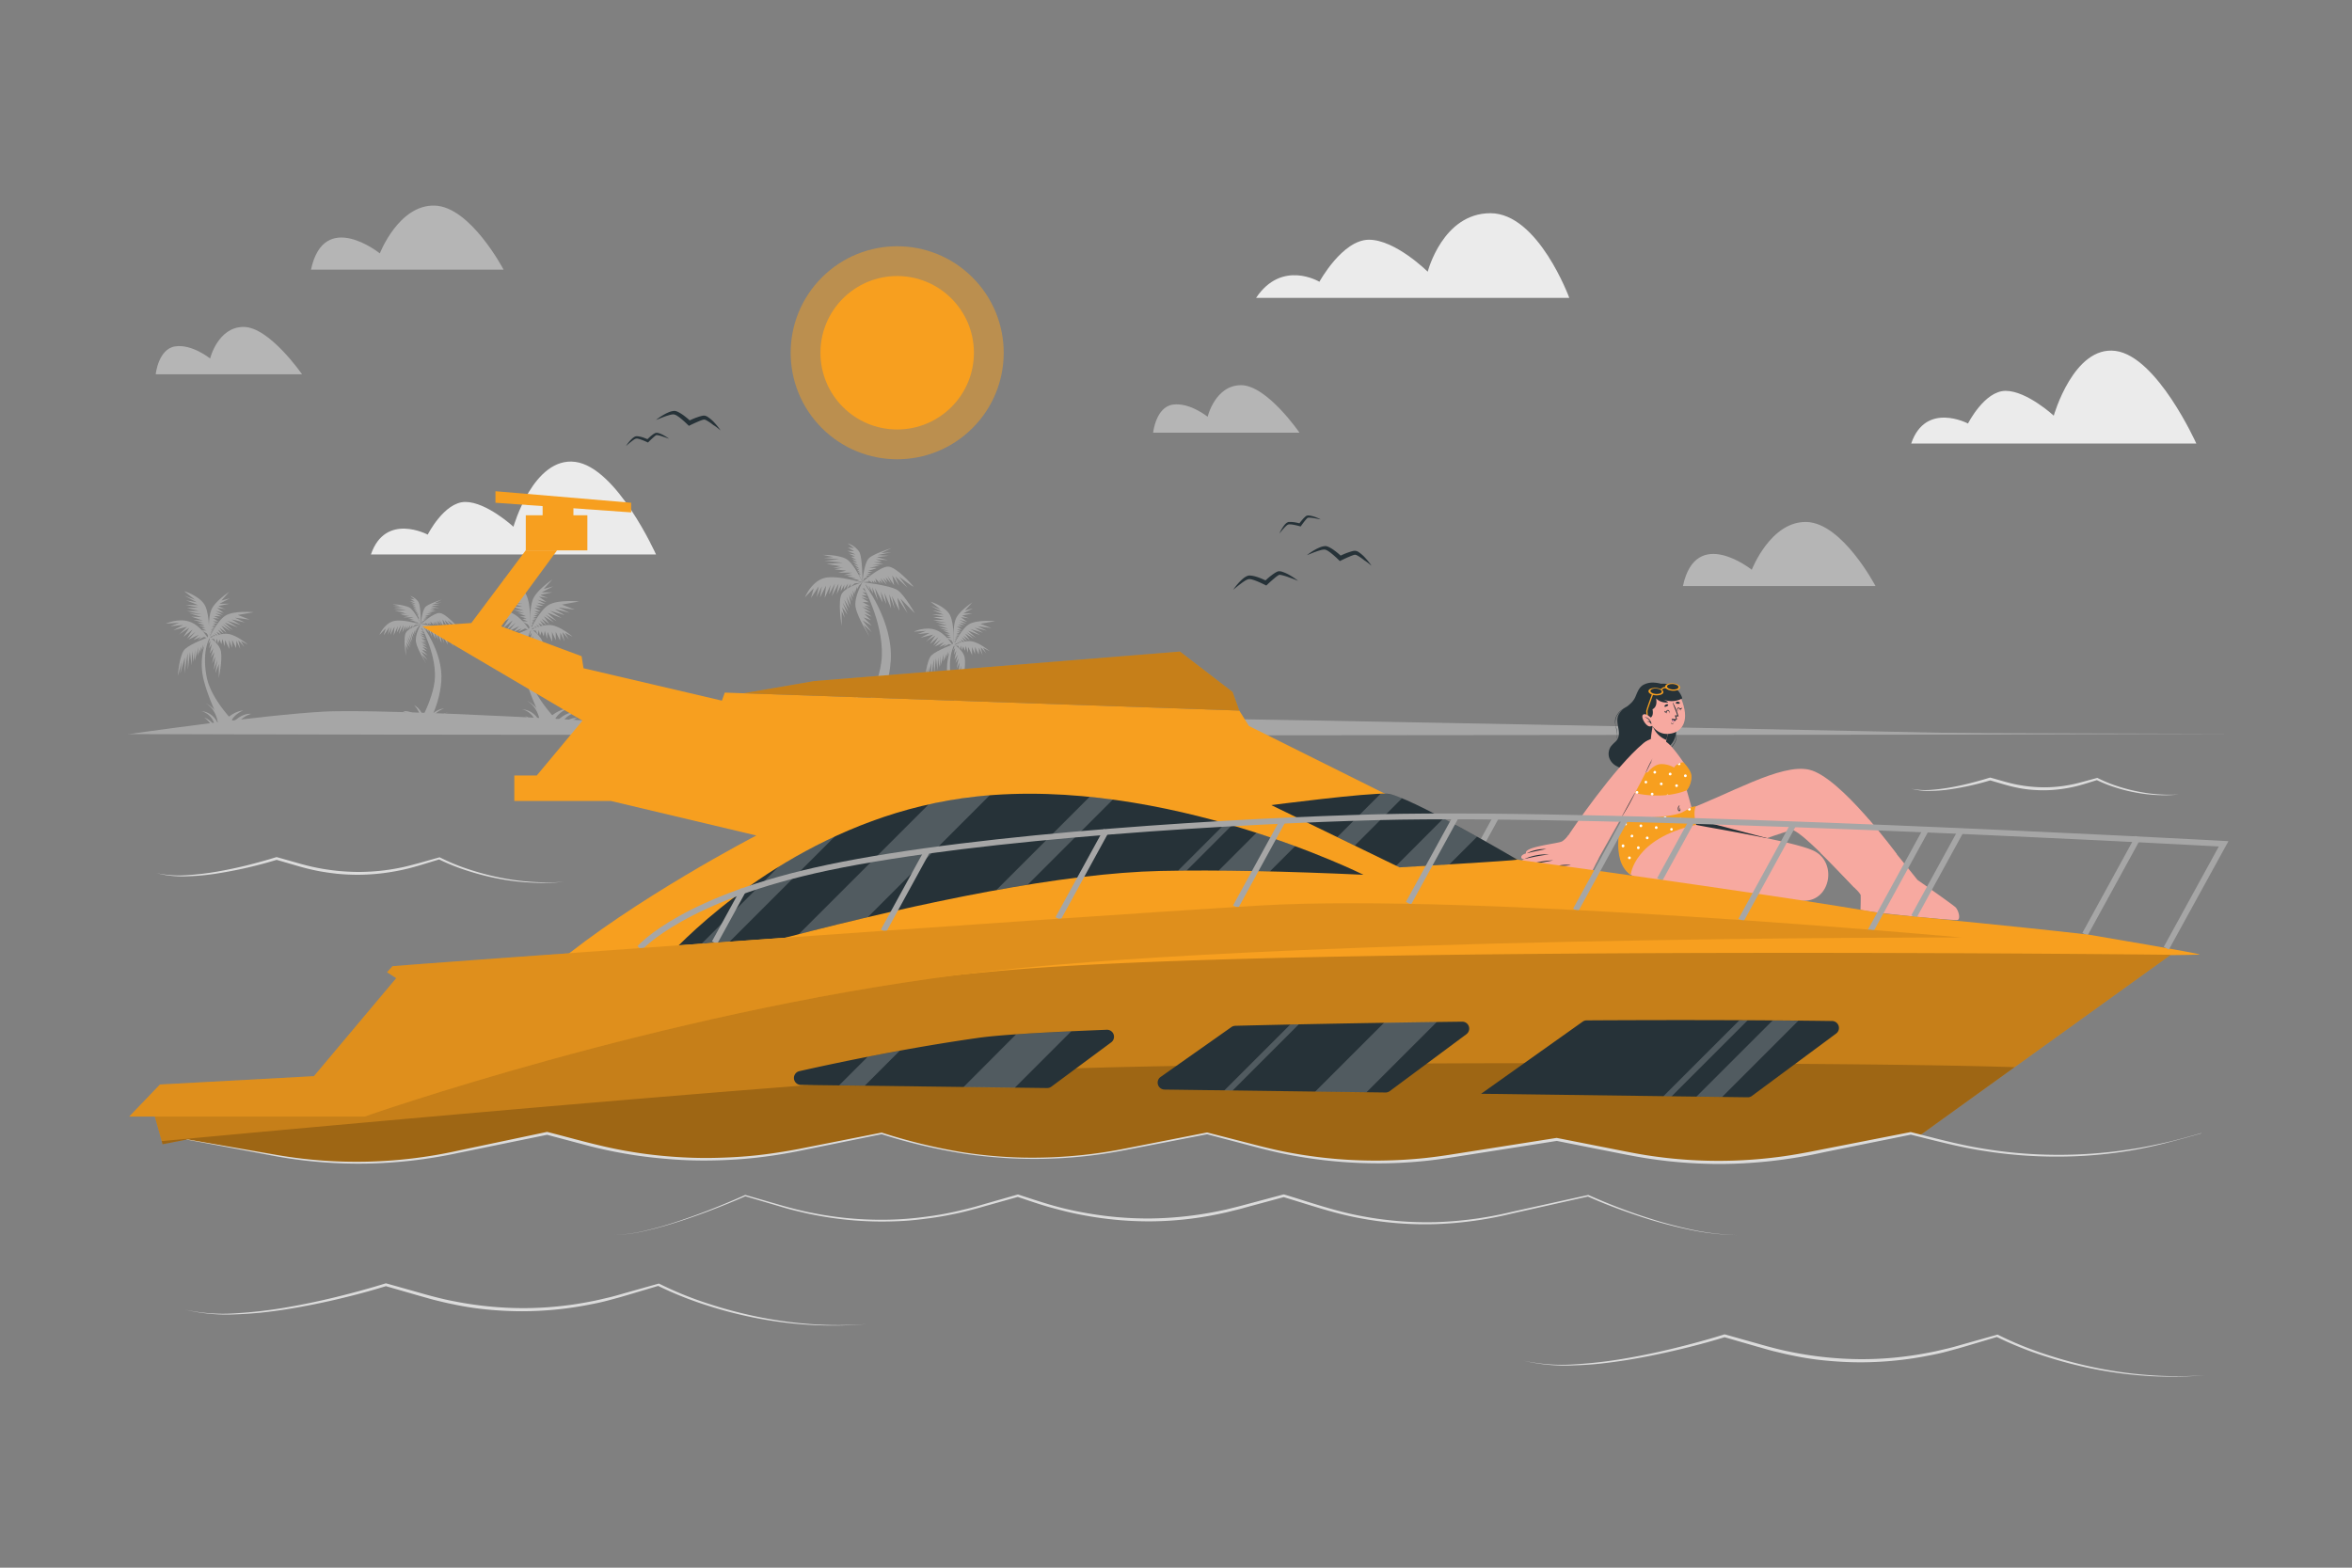 <svg xmlns="http://www.w3.org/2000/svg" viewBox="0 0 750 500"><rect x="0" y="0" width="750" height="500" fill="#808080" stroke="none"/><g id="freepik--background-complete--inject-15"><path d="M400.54,95h99.87s-9.9-27-25.14-27-20,18.66-20,18.66S445,76.46,436.53,76.46s-15.8,13.41-15.8,13.41S408.8,82.66,400.54,95Z" style="fill:#ebebeb"></path><path d="M367.71,138h46.67S404,122.85,395.74,122.85s-10.65,10.07-10.65,10.07-5.8-4.7-11.17-3.86S367.71,138,367.71,138Z" style="fill:#ebebeb;opacity:0.5"></path><path d="M49.65,119.38H96.32s-10.43-15.11-18.64-15.11S67,114.34,67,114.34s-5.8-4.7-11.17-3.86S49.65,119.38,49.65,119.38Z" style="fill:#ebebeb;opacity:0.5"></path><path d="M609.44,141.45h90.91s-12.45-27.79-25.77-29.53-19.68,20.65-19.68,20.65-8.59-7.91-15.35-7.91-12,10.42-12,10.42S614.07,127.94,609.44,141.45Z" style="fill:#ebebeb"></path><path d="M118.28,176.84h90.91s-12.45-27.8-25.77-29.53S163.73,168,163.73,168s-8.59-7.91-15.34-7.91-12,10.42-12,10.42S122.91,163.33,118.28,176.84Z" style="fill:#ebebeb"></path><path d="M99.17,86h61.41s-10.55-20.13-22-20.43-17.46,15.24-17.46,15.24S103.33,66.51,99.17,86Z" style="fill:#ebebeb;opacity:0.5"></path><path d="M536.65,186.91h61.41s-10.55-20.13-22-20.43-17.46,15.24-17.46,15.24S540.8,167.44,536.65,186.91Z" style="fill:#ebebeb;opacity:0.5"></path><path d="M271.84,233.93s9-14.54,9.36-24.76c.42-11.13-6.39-23-6.39-23l.53-.42s9.6,12.24,8.69,25.12c-.89,12.47-8.15,23.09-8.15,23.09Z" style="fill:#a6a6a6"></path><path d="M274.91,185.72s5.71-5.13,8.37-5,8,6.19,8,6.4-4.61-3.2-4.61-3.2l2.7,3.49-3.87-3.58,1.25,3-2.25-3.33.63,3.16-2.12-3L284.1,186l-1.69-1.89.62,1.69-1.45-1.5,1.16,2.16-1.95-2,.79,1.74s-1-1-1.17-1.2.33,1.16.33,1.16l-1.62-1.66.38,1.49-.83-.87.16.87-.83-.87.18.79-1.26-.83.17.42Z" style="fill:#a6a6a6"></path><path d="M275,185.68s9.15,1,11.35,2.64,5.4,7.31,5.4,7.31l-4.61-4.71,2.29,4.71-3.29-5,.67,4.16-2.41-4.7.91,4.12-1.74-4.7.57,4.49-2.11-4.9.58,3.53-1.78-3.95.66,3.49L279,187.57l.92,3.91-1.78-4.2.24,2-1.35-2.5.48,1.67L276,186.31l.21,1.35Z" style="fill:#a6a6a6"></path><path d="M275,185.72s.5-6.31,2.16-7.76,7.1-3.12,7.1-3.12L281,176.42l3.24-.29-4.4.91,3.53.21-3.8.46,3.6.95-4-.29,2.12.75-2.66.25,3.07.41-3.61.5h2.53l-3.53.91a15.64,15.64,0,0,1,2.47,0,16.53,16.53,0,0,1-2.76.84l1.51.2-1.72.29,1.29.5-1.66,0,1.29.34-1.42.37.58.25-1.08.52Z" style="fill:#a6a6a6"></path><path d="M275.07,185.64s-2.88,4.8-2.22,8.13,4.41,9.26,4.41,9.26l-1.87-3.78,2.61,2.41-2.93-3.78,2.93,1.7-2.62-2.66,2.37.88-2.16-2,2.41.91-2.41-1.87,2.16.54-2.82-1.82,2.66.82-2-1.24,1.91.29L275.07,192l2,.08-2.41-1.53,2.24.58-2.2-1.29,1.83.12s-1.5-1.12-1.58-1.12,1.41.25,1.41.25l-1.27-1.37.69-.12Z" style="fill:#a6a6a6"></path><path d="M275,185.72s-2.71-6.2-5.31-7.53-7.26-1.22-7.26-1.22l3.3.72-3,.25,4.9.47-4.68.42,5.79.63-5.18.39,4.35.75-2.3.58L269,181l-2.86.58,3.71.42-2.6.64h4.49l-2.61.74,2.77,0-1.71.44s2.43.53,2.63.53-1.44.11-1.44.11l2.68.55-.91.09Z" style="fill:#a6a6a6"></path><path d="M275,185.64s.09-7.68-1-9.64a6.86,6.86,0,0,0-3.66-2.69l2,1.53-2-.26,2.05,1.25-2.21-.17,2.65,1.17-2.16-.25,2,.91-1.33.06,1.85,1.08-1.57-.36,1.77,1.24-1.64-.44,2,1.38L272.2,180l1.91,1.37-1.41-.42,1.44.94-.86-.17,1.14.94-1-.44,1.13,1.16-.69-.25Z" style="fill:#a6a6a6"></path><path d="M275.07,185.86s-8.69-2.73-12.6-1.39-5.76,6-5.76,6l2.77-2.85-.88,3.08,2.49-3.69-.69,3.44,1.66-3.47-.58,3.58,1.91-3.77-.42,3.91,1.88-4.13-.49,3,1.88-3.43-1,4,2.16-4-.6,3.51c0-.16,1.55-3.32,1.55-3.32l-.28,2.3,1.19-2.16-.23,1.66,1.39-2-.47,1.88,1.39-1.88-.22,1.13a17.28,17.28,0,0,1,1.48-1.21C272.72,186,275.07,185.86,275.07,185.86Z" style="fill:#a6a6a6"></path><path d="M275.07,185.72s-5,1.3-6.55,3.49-.14,10.44-.14,10.44l0-4.77,1,2.27-.86-3.49,1.72,2.44-1.55-3.88,1.83,2.86-1.33-3.85L270.9,194l-1-3.71,1.41,2.88-.53-3.52,1,2.13-.47-2.74.88,1.62-.27-2.37.54,1.3.25-1.69.06.92.56-1.81v.92l.63-1.22Z" style="fill:#a6a6a6"></path><path d="M271,233.93h10.14s-.65-3.6,4-5.31a6.22,6.22,0,0,0-4.76,3s2.27-6.09,7.2-7.2a12.61,12.61,0,0,0-8.56,6.7s-1-5.33,6.31-8.28c0,0-6.6.5-9.11,8.73,0,0,1.33-7.15-4.15-10.14,0,0,3.43,3.38,2.93,7.64,0,0-1.49-5.2-7.86-5,0,0,6.2,2,6.7,6.2,0,0-2.16-3.32-5.71-3.43,0,0,3.16,1.49,3.66,3,0,0-2-1.83-3.71-.89C268,229,271.67,229.5,271,233.93Z" style="fill:#a6a6a6"></path><path d="M131.93,233.93s6.49-10.5,6.76-17.89c.3-8-4.62-16.64-4.62-16.64l.38-.3s6.94,8.84,6.28,18.14c-.64,9-5.88,16.69-5.88,16.69Z" style="fill:#a6a6a6"></path><path d="M134.14,199.1s4.13-3.71,6.05-3.59,5.8,4.47,5.8,4.62-3.34-2.31-3.34-2.31l1.95,2.52-2.79-2.58.9,2.16-1.62-2.4.45,2.28L140,197.61l.78,1.68-1.23-1.36.45,1.21-1-1.08.84,1.56-1.41-1.44.57,1.26-.84-.87c-.12-.12.24.84.24.84l-1.17-1.2.27,1.08-.6-.63.12.63-.6-.63.13.57-.91-.6.12.3Z" style="fill:#a6a6a6"></path><path d="M134.18,199.07s6.61.7,8.2,1.9,3.91,5.29,3.91,5.29L143,202.85l1.65,3.41-2.37-3.63.48,3L141,202.24l.66,3-1.26-3.39.42,3.24-1.53-3.54.42,2.55-1.29-2.85.48,2.52-1.74-3.31.66,2.83-1.28-3,.17,1.48-1-1.81.35,1.21-1.11-1.58.15,1Z" style="fill:#a6a6a6"></path><path d="M134.2,199.1s.36-4.56,1.57-5.61,5.12-2.26,5.12-2.26l-2.33,1.15,2.33-.21-3.17.66,2.55.15-2.75.33,2.6.69-2.88-.21,1.53.54-1.92.18,2.22.3-2.61.36h1.83l-2.56.65a11.86,11.86,0,0,1,1.79,0,11.42,11.42,0,0,1-2,.61l1.1.15-1.25.21.94.36-1.21,0,.94.24-1,.27.42.18-.78.37Z" style="fill:#a6a6a6"></path><path d="M134.26,199s-2.08,3.47-1.6,5.87,3.18,6.69,3.18,6.69l-1.35-2.73,1.89,1.74-2.12-2.73,2.12,1.23-1.9-1.92,1.72.63-1.56-1.47,1.74.66-1.74-1.35,1.56.39-2-1.32,1.92.59-1.47-.89,1.38.21-1.73-1,1.43.06L134,202.57l1.62.42-1.59-.93,1.32.09s-1.08-.81-1.14-.81,1,.18,1,.18l-.92-1,.5-.09Z" style="fill:#a6a6a6"></path><path d="M134.2,199.1s-1.95-4.48-3.83-5.44a13.8,13.8,0,0,0-5.25-.88l2.39.52-2.19.18,3.55.34-3.39.3,4.18.46-3.74.28,3.15.54-1.66.42,2.48-.11-2.06.43,2.68.3-1.88.46h3.24l-1.88.54,2,0-1.24.32s1.76.38,1.9.38-1,.08-1,.08l1.94.4-.66.06Z" style="fill:#a6a6a6"></path><path d="M134.18,199s.07-5.55-.75-7a5,5,0,0,0-2.64-1.94l1.42,1.1-1.42-.18,1.48.9-1.6-.12,1.92.84-1.56-.18,1.44.66-1,0,1.34.78-1.14-.26,1.28.9-1.18-.32,1.44,1-1.06-.34,1.38,1-1-.31,1,.68-.62-.12.82.68-.7-.32.82.84-.5-.18Z" style="fill:#a6a6a6"></path><path d="M134.26,199.2s-6.28-2-9.1-1S121,202.5,121,202.5l2-2.06-.64,2.22,1.8-2.66-.5,2.48,1.2-2.5-.42,2.58,1.38-2.72-.3,2.82,1.36-3-.36,2.16,1.36-2.47-.74,2.91,1.56-2.91-.44,2.53c0-.12,1.12-2.4,1.12-2.4l-.2,1.66.86-1.56-.16,1.2,1-1.43-.34,1.35,1-1.35-.16.81a13.71,13.71,0,0,1,1.07-.87C132.56,199.28,134.26,199.2,134.26,199.2Z" style="fill:#a6a6a6"></path><path d="M134.26,199.1s-3.61.93-4.73,2.52-.1,7.54-.1,7.54l0-3.44.76,1.64-.62-2.52,1.24,1.76-1.12-2.8,1.32,2.06-1-2.78,1.22,2-.76-2.68,1,2.08-.38-2.54.74,1.54-.34-2,.64,1.16L132,201l.39,1,.18-1.23.05.67L133,200v.66l.46-.88Z" style="fill:#a6a6a6"></path><path d="M131.29,233.93h7.32s-.47-2.6,2.89-3.84a4.51,4.51,0,0,0-3.45,2.2s1.64-4.4,5.2-5.2a9.11,9.11,0,0,0-6.18,4.84s-.72-3.85,4.56-6c0,0-4.77.36-6.58,6.3,0,0,1-5.16-3-7.32,0,0,2.48,2.44,2.12,5.52a5.44,5.44,0,0,0-5.68-3.6s4.48,1.44,4.84,4.48a5.71,5.71,0,0,0-4.12-2.48s2.28,1.08,2.64,2.16c0,0-1.44-1.32-2.68-.64C129.17,230.37,131.81,230.73,131.29,233.93Z" style="fill:#a6a6a6"></path><path d="M175,234h6.91s-11.76-10-13.61-19.81,1.49-14.1,1.49-14.1l-.71-.43a22.4,22.4,0,0,0-2,14.75C168.87,222.64,175,234,175,234Z" style="fill:#a6a6a6"></path><path d="M169.1,200.46s-6.27,2.33-8.26,4.18-2.47,9.36-2.47,9.36l1.33-5.23-.57,4.47,1.61-5.75-.14,5.65,1.09-7.12.1,5.79.71-6.13.52,4.68.24-5,.48,3.8.57-4.61-.15,4.13,1.29-4.75-.24,3,1.4-3.28-.5,2.47,1-3.09-.24,1.71Z" style="fill:#a6a6a6"></path><path d="M169.1,200.46s3.66,2.14,4.19,5.13-.76,9.12-.76,9.12l-.05-4.85-1.22,3.23.7-4.7-1.19,3.47.49-4.63-1.11,2.44.76-3.94-1.19,1.85.86-3.23-1.24,1.9.72-3.42-1,1.62.48-2.61-.76,1,.52-1.66Z" style="fill:#a6a6a6"></path><path d="M168.82,201s-2.47-4.46-6.41-5.83-8.22.66-8.22.66l4.61-.28-3.09,1.18,4.46-.42-3.42,1.8,4.75-1.19s-3,2.95-2.85,2.76,3.66-2.42,3.66-2.42l-2,3.18,3.18-2.59L161.5,201l2.95-2.37-2.38,2.76,3.52-1.71-1.85,1.85,2.61-1.09-1.14,1.09,2.23-1.09Z" style="fill:#a6a6a6"></path><path d="M169.1,200.46s.38-7.32-1.28-10.74-7.31-5.13-7.31-5.13l3.8,3-3.8-1.48,4.31,2.33s-3.51-.62-3.65-.66l4.18,1.61-4.27-.09,4.37.95-3.95.14,4.14,1-4.14.14,5.11,1.05-4.25-.34,4.25,1.29-3.59-.15,4,1.38-3.32-.28,3.51,1.09-2.14-.14,2.62,1.09-1.95.09,2.18.62-1.35.24,1.73.71H166.4l1.94,1Z" style="fill:#a6a6a6"></path><path d="M169.1,201s3.71-2,6.7-1.62,6.84,3.71,6.84,3.71l-2.47-1.24,1.19,2.05-2-2.29.66,3-1.33-2.85-.09,2.56-1.38-2.8v2.66L176,201.55l.1,3.09-1.48-3.09-.19,2.19-.71-2.57-.35,1.81-.65-1.62-.52,1.43-.38-1.81-.34,1.44-.66-1.3Z" style="fill:#a6a6a6"></path><path d="M169.14,200.22s-.46-6.65,1-9.5,6-5.89,6-5.89l-2.73,3,3-.81-3.68,1.9h3.44l-3.84.81a18.1,18.1,0,0,0,2.61,1c.28,0-3.09-.43-3.09-.43l2.4,1.71-2.92-.76,2.61,1.4-2.76-.43,2.12,1-2.5-.1s1.74.83,1.81.83l-2.18-.12,1.9,1.19-2-.12,1.71.81-1.74-.05,1.17.43-1.4.33,1.35.15-1.4.35,1.26.26-1.31.19.93.31-1.21.22.71.42-.93.31.5.22Z" style="fill:#a6a6a6"></path><path d="M169.1,201s2.72-6.11,5.75-8,9.84-1.17,9.84-1.17l-5.53,1,4.1,1.6-5.17-.68,3.53,1.68-4.72-1.14,3.19,1.92-4.67-1.39,3.71,2.32-4.56-1.71,2.92,2.67L173.93,196l2.74,2.57-3.26-2,1.8,2.5-2.47-1.78,1.52,2.11-2.08-1.51,1.23,1.82-1.76-1,1.09,1.55-1.84-1.06,1.21,1.3s-1.6-.76-1.71-.76.71.76.71.76l-1.1-.24Z" style="fill:#a6a6a6"></path><path d="M170.81,234s.43-2.7-3.35-5.63c0,0,2.92,1.14,3.74,3.46a6.37,6.37,0,0,0-4.7-5.63,6.69,6.69,0,0,1,5.77,4.56s-.29-5-4.24-7.23c0,0,3.82,1.45,5.7,7,0,0,2.8-4,7.29-4.56,0,0-4.4,1.77-4.46,5.18,0,0,3.23-4.33,7.22-4,0,0-4.56,1.22-4.56,4.45a5.16,5.16,0,0,1,4.84-2.6s-5,2-2.88,5Z" style="fill:#a6a6a6"></path><path d="M309.08,234H315s-10-8.5-11.6-16.88,1.28-12,1.28-12l-.61-.37a19.13,19.13,0,0,0-1.7,12.57C303.86,224.33,309.08,234,309.08,234Z" style="fill:#a6a6a6"></path><path d="M304.06,205.42s-5.34,2-7,3.56-2.11,8-2.11,8l1.14-4.46-.49,3.81,1.38-4.9-.13,4.82.94-6.07.08,4.94.6-5.23.45,4,.2-4.23.41,3.24.48-3.93-.12,3.52,1.09-4-.2,2.55,1.19-2.8-.42,2.11.89-2.63-.2,1.45Z" style="fill:#a6a6a6"></path><path d="M304.06,205.42s3.12,1.82,3.56,4.37-.64,7.78-.64,7.78l0-4.13-1,2.75.59-4-1,3,.42-3.95-.95,2.08.65-3.36-1,1.58.73-2.75-1.06,1.62.61-2.92-.81,1.38.41-2.23-.65.89.44-1.41Z" style="fill:#a6a6a6"></path><path d="M303.82,205.9s-2.11-3.8-5.47-5-7,.56-7,.56l3.93-.24-2.64,1,3.81-.36-2.92,1.54,4.05-1s-2.55,2.51-2.43,2.35,3.12-2.06,3.12-2.06l-1.74,2.71,2.71-2.21-1.66,2.69,2.51-2-2,2.35,3-1.46-1.58,1.58,2.22-.93-1,.93,1.9-.93Z" style="fill:#a6a6a6"></path><path d="M304.06,205.42s.33-6.24-1.09-9.15-6.24-4.37-6.24-4.37l3.24,2.55-3.24-1.26,3.68,2s-3-.53-3.11-.57l3.56,1.38-3.64-.09,3.72.81-3.36.13,3.53.81-3.53.12,4.35.89-3.62-.29,3.62,1.1-3.05-.12,3.44,1.17-2.83-.24,3,.93-1.82-.12,2.23.93-1.66.08,1.86.53-1.16.2,1.48.6h-1.66l1.66.86Z" style="fill:#a6a6a6"></path><path d="M304.06,205.91s3.16-1.75,5.71-1.38,5.83,3.16,5.83,3.16l-2.11-1.06,1,1.74-1.74-1.94.56,2.55-1.13-2.43-.08,2.19-1.18-2.39v2.27l-1-2.27.08,2.63-1.25-2.63-.16,1.86L308,206l-.3,1.54-.55-1.38-.45,1.21-.32-1.54-.29,1.23-.56-1.1Z" style="fill:#a6a6a6"></path><path d="M304.09,205.22s-.39-5.67.82-8.1,5.14-5,5.14-5l-2.32,2.59,2.57-.69-3.14,1.62h2.93l-3.28.69a15.2,15.2,0,0,0,2.23.89c.24,0-2.63-.36-2.63-.36l2,1.45-2.49-.64,2.23,1.19-2.35-.36,1.8.83-2.12-.09s1.48.71,1.54.71l-1.87-.1,1.62,1-1.66-.1,1.46.69-1.48,0,1,.37-1.2.28,1.16.12-1.2.3,1.07.23-1.11.16.79.26-1,.18.61.37-.79.26.42.18Z" style="fill:#a6a6a6"></path><path d="M304.06,205.91s2.32-5.21,4.9-6.79,8.38-1,8.38-1l-4.71.82,3.5,1.37-4.41-.58,3,1.43-4-1,2.72,1.64-4-1.19,3.15,2-3.88-1.46,2.49,2.27-3-1.82,2.34,2.19-2.78-1.7,1.53,2.12-2.1-1.51,1.29,1.8-1.77-1.29,1.05,1.55-1.5-.88.93,1.33-1.57-.9,1,1.1s-1.36-.65-1.46-.65.61.65.61.65l-.94-.2Z" style="fill:#a6a6a6"></path><path d="M305.51,234s.37-2.3-2.85-4.79c0,0,2.49,1,3.19,2.94a5.43,5.43,0,0,0-4-4.8,5.72,5.72,0,0,1,4.92,3.89s-.24-4.28-3.61-6.16c0,0,3.25,1.24,4.86,5.93,0,0,2.38-3.43,6.21-3.89,0,0-3.76,1.51-3.81,4.41,0,0,2.76-3.68,6.16-3.39,0,0-3.89,1-3.89,3.8a4.41,4.41,0,0,1,4.13-2.22s-4.28,1.7-2.46,4.28Z" style="fill:#a6a6a6"></path><path d="M72,234H78.4s-10.82-9.18-12.52-18.22,1.38-13,1.38-13l-.66-.39A20.7,20.7,0,0,0,64.76,216C66.4,223.55,72,234,72,234Z" style="fill:#a6a6a6"></path><path d="M66.62,203.14S60.85,205.28,59,207s-2.28,8.61-2.28,8.61L58,210.79l-.53,4.11,1.49-5.29-.13,5.2,1-6.56.09,5.34.66-5.64.48,4.3.22-4.57.43,3.5.53-4.24-.13,3.8,1.18-4.37L63,209.13l1.29-3-.46,2.27,1-2.84-.22,1.58Z" style="fill:#a6a6a6"></path><path d="M66.62,203.14s3.37,2,3.85,4.72-.7,8.39-.7,8.39l0-4.46-1.13,3,.65-4.33-1.1,3.19.45-4.26-1,2.25.7-3.63-1.09,1.71.79-3-1.14,1.75.66-3.15-.88,1.49.44-2.4-.7,1,.48-1.53Z" style="fill:#a6a6a6"></path><path d="M66.36,203.66s-2.27-4.11-5.9-5.37-7.56.61-7.56.61l4.24-.26-2.84,1.09,4.1-.39L55.26,201l4.37-1.1s-2.76,2.71-2.62,2.54,3.36-2.23,3.36-2.23l-1.88,2.93,2.93-2.39-1.79,2.91,2.71-2.18L60.15,204l3.24-1.57-1.71,1.7,2.41-1-1.05,1,2.05-1Z" style="fill:#a6a6a6"></path><path d="M66.62,203.14s.35-6.73-1.18-9.88-6.73-4.72-6.73-4.72l3.5,2.75-3.5-1.35,4,2.14s-3.23-.57-3.36-.61L63.17,193l-3.94-.08,4,.87-3.63.13,3.8.88-3.8.13,4.7,1-3.91-.31,3.91,1.18-3.3-.13,3.71,1.27-3.06-.26,3.24,1-2-.13,2.4,1-1.79.08,2,.57-1.24.22,1.59.66H64.13l1.79.91Z" style="fill:#a6a6a6"></path><path d="M66.62,203.66s3.41-1.88,6.17-1.48,6.29,3.41,6.29,3.41l-2.27-1.14,1.09,1.88L76,204.23l.61,2.76-1.22-2.63-.09,2.36-1.27-2.58v2.45l-1-2.45.09,2.85-1.35-2.85-.18,2-.65-2.36-.33,1.67L70,204l-.48,1.31-.35-1.66-.31,1.32-.61-1.19Z" style="fill:#a6a6a6"></path><path d="M66.66,202.92s-.43-6.12.88-8.74,5.55-5.42,5.55-5.42l-2.51,2.79,2.77-.74L70,192.56h3.17l-3.55.74a15.69,15.69,0,0,0,2.41,1c.26,0-2.84-.39-2.84-.39l2.2,1.57-2.68-.69,2.4,1.29-2.53-.4,1.94.9-2.29-.09s1.59.77,1.66.77l-2-.11,1.74,1.09-1.79-.11,1.58.74-1.6,0,1.07.39-1.29.31,1.25.13-1.29.33,1.16.24-1.21.17.86.29-1.12.19.66.4-.85.28.45.2Z" style="fill:#a6a6a6"></path><path d="M66.62,203.66s2.5-5.61,5.29-7.32,9-1.08,9-1.08l-5.08.88,3.77,1.48L74.9,197l3.24,1.54-4.35-1,2.94,1.77L72.44,198l3.41,2.13-4.2-1.57L74.34,201l-3.28-2,2.52,2.36-3-1.84,1.66,2.3L70,200.21l1.39,1.94-1.91-1.38,1.13,1.67L69,201.49l1,1.43-1.7-1,1.12,1.19s-1.48-.7-1.58-.7.66.7.66.7l-1-.22Z" style="fill:#a6a6a6"></path><path d="M68.19,234s.39-2.49-3.08-5.18c0,0,2.69,1,3.44,3.18a5.86,5.86,0,0,0-4.33-5.18,6.16,6.16,0,0,1,5.31,4.2s-.26-4.62-3.9-6.66c0,0,3.52,1.34,5.25,6.41,0,0,2.58-3.71,6.71-4.2,0,0-4.06,1.63-4.11,4.77,0,0,3-4,6.64-3.66,0,0-4.19,1.12-4.19,4.09a4.76,4.76,0,0,1,4.46-2.39s-4.63,1.84-2.66,4.62Z" style="fill:#a6a6a6"></path><path d="M41.26,234.11s41.65-6,61.76-7.13,101.43,3.69,104.09,4.17,80.33-2.05,99.6-2.83,336,5.87,336,5.87Z" style="fill:#a6a6a6"></path><polygon points="37.37 234.04 121.78 233.8 206.19 233.71 375 233.54 543.81 233.71 628.22 233.8 712.63 234.04 628.22 234.29 543.81 234.38 375 234.54 206.19 234.38 121.78 234.29 37.37 234.04" style="fill:#a6a6a6"></polygon></g><g id="freepik--Sun--inject-15"><circle cx="286.09" cy="112.51" r="33.97" transform="translate(4.24 235.25) rotate(-45)" style="fill:#F79F1F;opacity:0.5"></circle><circle cx="286.09" cy="112.51" r="24.47" style="fill:#F79F1F"></circle></g><g id="freepik--Character--inject-15"><path d="M515.33,231.94a5.09,5.09,0,0,1,.14-3.36,5.79,5.79,0,0,1,2.12-2.35,6,6,0,0,0-1.32,1.47c-1.33,2.24.3,4.67-.11,7a3.48,3.48,0,0,1-1,1.84,11.71,11.71,0,0,0-1.51,1.56,4.26,4.26,0,0,0-.55,3.44,4.81,4.81,0,0,0,2.57,2.9,9,9,0,0,0,4.31,1.18,5.88,5.88,0,0,0,3.61-1.21,5.16,5.16,0,0,0,1.26-1.49c.35-.61.62-1.27,1-1.86a3.22,3.22,0,0,1,1.76-1.34c.67-.19,1.36-.23,2-.37h.56a3.91,3.91,0,0,0,2.14-.5,4.92,4.92,0,0,0,1.61-1.69,4.51,4.51,0,0,0,.7-2.47,13.16,13.16,0,0,0-.27-1.87,7.53,7.53,0,0,1-.19-2.16c.15-.81,1.6-1.78,1.69-3.48a6.11,6.11,0,0,0-1.09-3.52,5.08,5.08,0,0,0-.31-1.53c-1-2.79-4-4.22-6.84-4.4a6.33,6.33,0,0,0-3.65.74c-1.3.79-1.78,2.17-2.35,3.5a6.51,6.51,0,0,1-1.17,1.92A12.39,12.39,0,0,1,519,225.2l-.26.18a16.8,16.8,0,0,0-1.7,1.08,5.38,5.38,0,0,0-1.82,2.42c-.77,2.21.93,4.34.31,6.55,0,0,0,.07.07,0A6.61,6.61,0,0,0,515.33,231.94Zm14.74,7.31a5.71,5.71,0,0,0,2.59-1.58,6.32,6.32,0,0,0,1.62-3,5.5,5.5,0,0,0,.14-1.07v0a6,6,0,0,1,.08,1.63,5.26,5.26,0,0,1-1.6,3,3.9,3.9,0,0,1-2.78,1Z" style="fill:#263238"></path><path d="M624.21,293.42c-1,.27-29.83-2.52-30.88-3.3-.12-.08.06-1.35,0-4.68a8,8,0,0,0-1.51-1.82C581.55,272.93,580.52,272,580.52,272l15.38-10.63,12.32,15.26,3.21,4s11,7.7,12.07,8.67S625.25,293.16,624.21,293.42Z" style="fill: rgb(247, 169, 160);"></path><path d="M604.79,272.34,591.2,283s-16.34-17.74-19.6-18.25C570,264.46,542,276.12,529.35,276c-8.93-.11-12.05-15.09-12.05-15.09l19.4-2.16c14.4-5.15,31.14-15.43,40.29-13.24C586.93,247.87,604.79,272.34,604.79,272.34Z" style="fill: rgb(247, 169, 160);"></path><path d="M517.3,260.88s3.12,15,12.05,15.09c8.61.1,24.43-5.31,34.1-8.67l-31-8.12Z" style="fill:#263238"></path><path d="M517.3,260.88s-3.53,12,2,17.53,50.54,10.12,57.61,8.71,8.55-12.39,1.4-15.79c-6.81-3.24-36.81-7.9-37.52-8.28a12.32,12.32,0,0,1-.44-4.66l-3.3.19Z" style="fill: rgb(247, 169, 160);"></path><path d="M540.82,257.15l-23.52,3.73S513.08,274.49,520,279c0,0,1-11.58,20.79-15.92C540.83,263.05,539.72,258.7,540.82,257.15Z" style="fill:#F79F1F"></path><path d="M538.75,257.68a.43.43,0,0,1,.38.48.44.44,0,0,1-.48.38.43.43,0,0,1,.1-.86Zm-6.16,6.78a.43.43,0,0,0,.38.48.43.43,0,0,0,.1-.85A.43.43,0,0,0,532.59,264.46Zm-4.88-.56a.43.43,0,1,0,.47-.38A.43.43,0,0,0,527.71,263.9Zm-4.89-.56a.43.43,0,1,0,.48-.38A.43.43,0,0,0,522.82,263.34Zm-4.88-.57a.43.43,0,0,0,.38.48.43.43,0,0,0,.1-.85A.43.43,0,0,0,517.94,262.77Zm22.37-.89a.42.42,0,0,0,.36.47l-.14-.79A.39.39,0,0,0,540.31,261.88Zm-4.88-.57a.43.43,0,1,0,.85.1.43.43,0,1,0-.85-.1Zm-4.89-.56a.43.43,0,0,0,.86.1.43.43,0,1,0-.86-.1Zm-4.88-.56a.43.43,0,1,0,.48-.38A.43.43,0,0,0,525.66,260.19ZM522,270.31a.43.43,0,1,0,.85.09.43.43,0,0,0-.37-.47A.43.43,0,0,0,522,270.31Zm-4.88-.57a.43.43,0,1,0,.85.1.43.43,0,1,0-.85-.1Zm7.72-2.59a.43.43,0,1,0,.85.1.43.43,0,0,0-.85-.1Zm-4.89-.56a.44.44,0,0,0,.38.48.44.44,0,0,0,.48-.38.44.44,0,0,0-.38-.48A.43.43,0,0,0,520,266.59Zm-.8,7a.43.43,0,0,0,.85.1.43.43,0,1,0-.85-.1Z" style="fill:#fff"></path><path d="M539.36,257.38a31.45,31.45,0,0,1-3.18,1.83c-5.16,2-18.88,1.67-18.88,1.67A59.09,59.09,0,0,1,520.75,243c3.67-10.12,9.09-7.61,11-6.07,2.3,1.82,7,8.8,7.33,10.17.61,2.26-1.22,4.92-1.22,4.92Z" style="fill: rgb(247, 169, 160);"></path><path d="M536.81,243.14a3.78,3.78,0,0,0-3,1.66,7.85,7.85,0,0,0-4.35-1.09c-2.27.23-4,2.59-4,2.59l-6.28,1s-1.22,4.19-1.08,4.77c0,0,10.24,3.74,19.76,0a7.07,7.07,0,0,0,1.51-4.61C539.28,245.59,536.81,243.14,536.81,243.14Z" style="fill:#F79F1F"></path><path d="M535.68,256.79a1.28,1.28,0,0,0-.35.73,1.91,1.91,0,0,0,0,.79c.06.26.29.28.34,0a1.1,1.1,0,0,0-.15-.78,1,1,0,0,1,.33.81.38.38,0,0,1-.35.39.46.46,0,0,1-.4-.36,1.76,1.76,0,0,1,0-.91A1,1,0,0,1,535.68,256.79Z" style="fill:#263238"></path><path d="M535.76,243.34a.44.44,0,0,1,.1.32.43.43,0,0,1-.48.38.42.42,0,0,1-.36-.31h0A3.13,3.13,0,0,1,535.76,243.34Zm-1.56,7.19a.43.43,0,0,0,.37.48.44.44,0,0,0,.48-.38.43.43,0,0,0-.38-.48A.42.42,0,0,0,534.2,250.53Zm-4.89-.56a.43.43,0,0,0,.38.47.43.43,0,0,0,.48-.37.44.44,0,0,0-.38-.48A.43.43,0,0,0,529.31,250Zm-4.88-.57a.43.43,0,0,0,.38.48.43.43,0,0,0,.1-.85A.43.43,0,0,0,524.43,249.4Zm-4.88-.56a.43.43,0,0,0,.37.48.44.44,0,0,0,.48-.38.43.43,0,0,0-.38-.48A.42.42,0,0,0,519.55,248.84ZM537,247.38a.43.43,0,0,0,.38.47.43.43,0,1,0-.38-.47Zm-4.88-.57a.43.43,0,0,0,.38.48.43.43,0,1,0,.1-.85A.43.43,0,0,0,532.15,246.81Zm-4.88-.56a.43.43,0,1,0,.47-.38A.43.43,0,0,0,527.27,246.25Zm4.17,7.32.61-.07a.44.44,0,0,0-.23-.1A.41.41,0,0,0,531.44,253.57Zm-5-.35a.43.43,0,0,0,.38.47.43.43,0,1,0-.38-.47Zm-4.88-.56a.43.43,0,0,0,.38.47.43.43,0,1,0,.1-.85A.43.43,0,0,0,521.58,252.66Z" style="fill:#fff"></path><path d="M526.38,236.59c.1.45,2.16,3.39,4.2,3.34.66,0,.73-3.65.73-3.65l.06-.26.92-3.74L528,229.36l-.63-.39-.4,2.33,0,.19a1.55,1.55,0,0,0,0,.21c0,.19-.07.39-.1.58s0,.3-.07.46,0,.31-.07.47A25.53,25.53,0,0,0,526.38,236.59Z" style="fill: rgb(247, 169, 160);"></path><path d="M526.92,231.3a7.76,7.76,0,0,0,4.45,4.72l.92-3.74L528,229.36l-.63-.39Z" style="fill:#263238"></path><path d="M536.88,225.12c1.75,6.52-2,8.31-3.36,8.68s-5.66,1.35-8.08-5,0-9.18,2.93-10.12S535.12,218.6,536.88,225.12Z" style="fill: rgb(247, 169, 160);"></path><path d="M535.41,224.45a3.69,3.69,0,0,1-.47,0,.76.76,0,0,1-.47-.1.23.23,0,0,1-.06-.29.6.6,0,0,1,.55-.25.94.94,0,0,1,.6.2A.25.25,0,0,1,535.41,224.45Z" style="fill:#263238"></path><path d="M531.07,225.44c.15-.05.29-.12.43-.18a.7.7,0,0,0,.4-.27.24.24,0,0,0,0-.29.6.6,0,0,0-.61,0,.87.87,0,0,0-.48.41C530.65,225.28,530.87,225.5,531.07,225.44Z" style="fill:#263238"></path><path d="M532.86,230.53c.13.09.26.23.42.22a1.4,1.4,0,0,0,.48-.18s0,0,0,0a.62.62,0,0,1-.55.32c-.21,0-.33-.17-.41-.35C532.81,230.53,532.85,230.52,532.86,230.53Z" style="fill:#263238"></path><path d="M534.48,228.43s.22.65.28,1c0,0-.07.06-.17.09h0a1.53,1.53,0,0,1-1.57-.28s0-.07,0-.06a2.26,2.26,0,0,0,1.45.13c0-.09-.42-1.11-.37-1.12a2.47,2.47,0,0,1,.76,0c-.43-1.39-1.07-2.69-1.47-4.07,0-.05.06-.08.08,0a23.59,23.59,0,0,1,1.77,4.3C535.32,228.57,534.62,228.46,534.48,228.43Z" style="fill:#263238"></path><path d="M531.46,227.08a.58.58,0,0,1-.1.12.34.34,0,0,1-.24.07c-.26,0-.37-.3-.39-.57,0,0,0,0,0,0s.23.28.38.26a.61.61,0,0,0,.27-.18A1.19,1.19,0,0,0,531.46,227.08Z" style="fill:#263238"></path><path d="M531.35,227a.64.64,0,0,1,.1-.35.58.58,0,0,1,.34-.21.48.48,0,0,1,.38.14.9.9,0,0,1,.17.32,1.55,1.55,0,0,1,0,.21.93.93,0,0,1,0,.44,1.65,1.65,0,0,0-.06-.32,1.69,1.69,0,0,0-.1-.27c-.08-.19-.21-.33-.36-.3s-.26.16-.3.36a2.49,2.49,0,0,0,0,.62A1.39,1.39,0,0,1,531.35,227Z" style="fill:#263238"></path><path d="M535.67,226.17a.37.37,0,0,0,.14.07.26.26,0,0,0,.24,0c.24-.12.24-.42.15-.67,0,0,0,0,0,0,0,.17-.12.35-.27.38a.51.51,0,0,1-.31-.07A1.65,1.65,0,0,1,535.67,226.17Z" style="fill:#263238"></path><path d="M535.75,226.06a.75.75,0,0,0-.23-.28.49.49,0,0,0-.39-.07.47.47,0,0,0-.3.27.86.86,0,0,0,0,.35,1.55,1.55,0,0,0,0,.21.94.94,0,0,0,.2.4,1.8,1.8,0,0,1-.06-.32,1.41,1.41,0,0,1,0-.29c0-.2.08-.38.23-.41a.39.39,0,0,1,.41.22,3,3,0,0,1,.27.57A1.47,1.47,0,0,0,535.75,226.06Z" style="fill:#263238"></path><path d="M534.48,229.43a1.62,1.62,0,0,1-.49.64.75.75,0,0,1-.42.13c-.32,0-.4-.28-.4-.53a1.49,1.49,0,0,1,0-.4A2,2,0,0,0,534.48,229.43Z" style="fill:#263238"></path><path d="M534,230.07a.75.75,0,0,1-.42.13c-.32,0-.4-.28-.4-.53A.74.74,0,0,1,534,230.07Z" style="fill:#ff9bbc"></path><path d="M526,229c1.55-.36.94-2.8.94-2.8s1.72-.59,1.15-3.45a4.45,4.45,0,0,0,3.73,1.27c.52-.05-1.49-.95-1.49-.95a7.1,7.1,0,0,0,6.05-.28c.26-.11-1.28-3.93-4.55-4.56a6.44,6.44,0,0,0-7.11,3.09A4.5,4.5,0,0,0,523,225C523.29,227.09,525.36,229.18,526,229Z" style="fill:#263238"></path><path d="M530.41,220.77c0,.65-1.16,1.09-2.47,1s-2.35-.72-2.29-1.37,1.16-1.09,2.47-1S530.47,220.12,530.41,220.77Z" style="fill:#F79F1F"></path><path d="M529.9,220.6c0,.49-.88.82-1.88.74s-1.78-.54-1.74-1,.88-.83,1.88-.75S529.94,220.1,529.9,220.6Z" style="fill:#263238"></path><path d="M529.93,220.1l-.36-.19a1.83,1.83,0,0,1,2.11-.75l-.1.4C531.53,219.54,530.38,219.24,529.93,220.1Z" style="fill:#F79F1F"></path><path d="M525.09,228.77c0-.07-.15-1.64-.16-2s1.89-5.57,1.91-5.6l.17.12.19.08c-.12.29-1.83,5-1.86,5.4s.16,1.89.16,1.91Z" style="fill:#F79F1F"></path><path d="M535.74,219.3c0,.65-1.16,1.09-2.48,1s-2.34-.71-2.29-1.36,1.16-1.09,2.48-1S535.79,218.65,535.74,219.3Z" style="fill:#F79F1F"></path><path d="M535.21,219.16c0,.49-.88.83-1.88.75s-1.78-.55-1.74-1,.88-.83,1.88-.75S535.25,218.67,535.21,219.16Z" style="fill:#263238"></path><path d="M526.61,229.07s-1.82-1.81-2.67-1.13.78,3.5,1.95,3.71a1.14,1.14,0,0,0,1.4-.87Z" style="fill: rgb(247, 169, 160);"></path><path d="M524.42,228.74s0,0,0,0a2.89,2.89,0,0,1,1.79,1.51.63.63,0,0,0-1,0s0,0,0,0a.68.68,0,0,1,.8.1,3.16,3.16,0,0,1,.48.55c0,.06.16,0,.12-.07v0C526.52,229.89,525.5,228.65,524.42,228.74Z" style="fill:#263238"></path><path d="M524.1,237c-9.22,7.62-23,27.76-24.82,30.71-1.25,2,9.16,8.84,9.8,7.35.83-1.9,14.91-25.82,18.52-34.69C529.59,235.43,526,235.37,524.1,237Z" style="fill: rgb(247, 169, 160);"></path><path d="M509.77,273.62c-.51,1-2.33,5.33-3.32,5.78s-5.78-.23-8.2-.51-2.83-1-2.69-1.84,5.24-.4,5.24-.4-7,1.16-8.77,1.29-5.8.66-6.21-.83c-.18-.67,1-1.19,1-1.19s-1.71.29-1.87-.56S486.1,274,486.1,274s-1.06.09-1-.68c.14-1.71,6.7-1.8,6.7-1.8s-5.23,1.84-5.23.43c0-2,10.4-2.89,11.55-3.61a7.16,7.16,0,0,0,1.93-1.89Z" style="fill: rgb(247, 169, 160);"></path><path d="M495.54,277.48a.74.74,0,0,1,.31-.62,2.14,2.14,0,0,1,.64-.32,7.66,7.66,0,0,1,1.44-.29c1-.13,2-.19,3-.33a11.9,11.9,0,0,0-3,0,5.63,5.63,0,0,0-1.49.38,2.09,2.09,0,0,0-.66.45A.79.79,0,0,0,495.54,277.48Z" style="fill:#263238"></path><path d="M486.79,275.92c.72-.09,1.43-.21,2.15-.33s1.42-.25,2.13-.38l2.12-.4,2.13-.4a17.44,17.44,0,0,0-2.17.14c-.72.08-1.44.2-2.15.33s-1.42.28-2.12.46S487.48,275.69,486.79,275.92Z" style="fill:#263238"></path><path d="M493.87,272.53a13.2,13.2,0,0,0-2,0,18.49,18.49,0,0,0-2,.27,18.94,18.94,0,0,0-1.94.48,14,14,0,0,0-1.86.71c.65-.15,1.29-.32,1.93-.45s1.29-.28,1.93-.4,1.3-.24,2-.35S493.21,272.62,493.87,272.53Z" style="fill:#263238"></path><path d="M493.06,270.79a11.87,11.87,0,0,0-3.2.3,12,12,0,0,0-3,1.06c1-.25,2.06-.51,3.1-.73S492,271,493.06,270.79Z" style="fill:#263238"></path><path d="M525.8,244.1c.36-.75.75-1.48,1.14-2.22,0,0,0,0,0,0-.23.53-.45,1.06-.69,1.58l.17-.22.4-.55a0,0,0,1,1,0,0c-.11.2-.23.39-.36.58l-.2.28-.11.13,0,.05c-.06.14-.12.28-.19.42-.35.75-.73,1.49-1.11,2.23,0,0-.11,0-.08,0C525.11,245.61,525.44,244.85,525.8,244.1Z" style="fill:#263238"></path><path d="M521.3,252.94a0,0,0,0,1,.07,0,73.26,73.26,0,0,1-4,7.25c0,.05-.1,0-.08,0C518.39,258.22,521.19,253.05,521.3,252.94Z" style="fill:#263238"></path></g><g id="freepik--Yacht--inject-15"><rect x="602.09" y="277.59" width="31.51" height="1.85" transform="translate(76.72 686.54) rotate(-61.28)" style="fill:#a6a6a6"></rect><rect x="655.65" y="281.58" width="35.26" height="1.85" transform="translate(102.02 737.23) rotate(-61.28)" style="fill:#a6a6a6"></rect><rect x="523.83" y="270.48" width="20.77" height="1.85" transform="translate(39.5 609.5) rotate(-61.28)" style="fill:#a6a6a6"></rect><rect x="470.66" y="263.06" width="9.1" height="1.85" transform="translate(15.35 553.89) rotate(-61.28)" style="fill:#a6a6a6"></rect><path d="M612.53,293.83c-15.81-4.33-128.67-19.64-128.67-19.64l-85.61-42.65-3.07-4.91L231.12,220.9l-.92,2.56-44.13-10.33-.61-3.84-25.63-9.51,17.8-24.24h-10l-17.34,23.17-15.65,1.07,51.09,30.07-14.57,17.49H164v8.13h30.83l46.34,11S202,286.77,176.61,308c0,0,177.56-9.4,256.93-12.68,66-2.72,164,3.39,191.45,3.65C630.58,299.06,621.12,296.18,612.53,293.83Z" style="fill:#F79F1F"></path><path d="M68.39,356.12h47.87s120.53-26.2,187.18-37.85,397.77-13.4,398-13.8-33.14-5.94-35.28-6.35-203.18-22.4-296-20.35S68.39,356.12,68.39,356.12Z" style="fill:#F79F1F"></path><path d="M692.21,304.52l-.16.12-49.63,35.73h0l-30.29,21.81-2.76-.7-32.18,6.4a148.82,148.82,0,0,1-57.82.06l-22.95-4.53-34.27,5.4a148.67,148.67,0,0,1-60.7-3l-16.53-4.31L358,366.71a148.7,148.7,0,0,1-70.42-3.33l-6.44-1.9-26.83,5.37a148.7,148.7,0,0,1-67.23-2l-12.61-3.33-30.12,6.26a148.7,148.7,0,0,1-56.8.73l-28-5.06-7.72,1.5h0l-.26-1-2.2-7.82s19.16-4.33,48.52-10.39c53.68-11.09,141.46-28,208.59-34.9,7.67-.8,15.07-1.46,22.12-2C431.09,301.5,692.21,304.52,692.21,304.52Z" style="fill:#F79F1F"></path><path d="M692.21,304.52l-.16.12-49.63,35.73h0l-30.29,21.81-2.76-.7-32.18,6.4a148.82,148.82,0,0,1-57.82.06l-22.95-4.53-34.27,5.4a148.67,148.67,0,0,1-60.7-3l-16.53-4.31L358,366.71a148.7,148.7,0,0,1-70.42-3.33l-6.44-1.9-26.83,5.37a148.7,148.7,0,0,1-67.23-2l-12.61-3.33-30.12,6.26a148.7,148.7,0,0,1-56.8.73l-28-5.06-7.72,1.5h0l-.26-1-2.2-7.82s19.16-4.33,48.52-10.39c53.68-11.09,141.46-28,208.59-34.9,7.67-.8,15.07-1.46,22.12-2C431.09,301.5,692.21,304.52,692.21,304.52Z" style="opacity:0.2"></path><path d="M642.41,340.37l-30.29,21.81-2.76-.7-32.18,6.4a148.82,148.82,0,0,1-57.82.06l-22.95-4.53-34.27,5.4a148.67,148.67,0,0,1-60.7-3l-16.53-4.31L358,366.71a148.7,148.7,0,0,1-70.42-3.33l-6.44-1.9-26.83,5.37a148.7,148.7,0,0,1-67.23-2l-12.61-3.33-30.12,6.26a148.7,148.7,0,0,1-56.8.73l-28-5.06-7.72,1.5-.27-1c1.32-.13,117.46-11.06,206.8-17.9,31.46-2.42,59.6-4.33,78.23-5.08l6.58-.24c8.84-.29,19.64-.54,31.85-.75,22.92-.4,50.81-.66,80-.8,10.2-.05,20.58-.08,30.95-.09,30-.07,60.1,0,86.47.21C602.38,339.5,627.5,339.87,642.41,340.37Z" style="opacity:0.2"></path><path d="M434.77,279c-24.17-1.1-46.49-1.62-64.67-1.22-31,.68-75,9.65-119.76,21.3-11.6.82-23,1.63-33.91,2.42,12.42-12.37,47-42.27,94.78-47.45C371.76,247.5,434.77,279,434.77,279Z" style="fill:#263238"></path><g style="opacity:0.2"><path d="M315.61,253.63l-38.89,38.89q-10.89,2.57-22,5.43l41.4-41.4A135.67,135.67,0,0,1,311.2,254C312.68,253.88,314.14,253.74,315.61,253.63Z" style="fill:#fff"></path><path d="M413,269.86l-8.06,8.06c-5.64-.14-11.1-.22-16.33-.26l12.06-12.06C405.11,267,409.24,268.48,413,269.86Z" style="fill:#fff"></path><path d="M354.88,255l-27.15,27.15q-4.91.78-10,1.71l29.74-29.74C350,254.39,352.43,254.68,354.88,255Z" style="fill:#fff"></path><path d="M266.24,266.76l-33.57,33.57-8.92.64,24.5-24.5A168.2,168.2,0,0,1,266.24,266.76Z" style="fill:#fff"></path><path d="M392.84,263.21l-14.45,14.45-2.7,0,15.07-15.07Z" style="fill:#fff"></path></g><path d="M483.86,274.19c-.92.31-37.59,2.45-37.59,2.45l-40.88-19.86s30.68-4,37-3.63S483.86,274.19,483.86,274.19Z" style="fill:#263238"></path><g style="opacity:0.2"><path d="M471,266.87l-8.82,8.81c-8.36.53-15.94,1-15.94,1l-1.07-.52L460.31,261C463.94,263,467.66,265,471,266.87Z" style="fill:#fff"></path><path d="M447.07,254.6,432,269.69,426.41,267l13.83-13.83h0c.86,0,1.58,0,2.11,0A17.31,17.31,0,0,1,447.07,254.6Z" style="fill:#fff"></path></g><path d="M204.69,303l-1.4-1.21c.57-.66,14.54-16.31,60.68-26,49.2-10.36,133.32-15,175.27-16.08,77.29-2,268,8.39,269.89,8.49l1.47.09-19,34.58-1.62-.89,17.55-32c-17.94-1-194.66-10.34-268.28-8.41-41.89,1.09-125.86,5.71-174.94,16C218.81,287.13,204.83,302.82,204.69,303Z" style="fill:#a6a6a6"></path><rect x="585.96" y="280.43" width="37.97" height="1.85" transform="translate(67.53 676.7) rotate(-61.28)" style="fill:#a6a6a6"></rect><rect x="545.98" y="277.06" width="35.32" height="1.85" transform="translate(49.02 638.72) rotate(-61.28)" style="fill:#a6a6a6"></rect><rect x="493.8" y="274.78" width="33.19" height="1.85" transform="translate(23.36 590.84) rotate(-61.28)" style="fill:#a6a6a6"></rect><rect x="440.88" y="273.27" width="31.69" height="1.85" transform="translate(-3.19 542.98) rotate(-61.28)" style="fill:#a6a6a6"></rect><rect x="385.86" y="274.53" width="31.34" height="1.85" transform="translate(-32.97 495.24) rotate(-61.28)" style="fill:#a6a6a6"></rect><rect x="329.08" y="278.02" width="32.07" height="1.85" transform="translate(-65.34 447.6) rotate(-61.29)" style="fill:#a6a6a6"></rect><rect x="274.14" y="283.16" width="29.15" height="1.85" transform="translate(-99.15 400.8) rotate(-61.28)" style="fill:#a6a6a6"></rect><rect x="222.81" y="291.26" width="19.37" height="1.85" transform="translate(-135.46 355.67) rotate(-61.28)" style="fill:#a6a6a6"></rect><polygon points="395.18 226.63 393.04 220.7 376.26 207.81 259.66 217.22 237.14 221.11 395.18 226.63" style="fill:#F79F1F"></polygon><polygon points="395.18 226.63 393.04 220.7 376.26 207.81 259.66 217.22 237.14 221.11 395.18 226.63" style="opacity:0.2"></polygon><rect x="167.66" y="164.34" width="19.64" height="11.2" style="fill:#F79F1F"></rect><polygon points="157.99 160.35 201.26 163.42 201.26 160.35 157.99 156.67 157.99 160.35" style="fill:#F79F1F"></polygon><rect x="173.03" y="160.04" width="9.82" height="4.83" style="fill:#F79F1F"></rect><path d="M41.19,356.12h75.07s93.49-32.94,189.63-45.21S625.42,299,625.42,299,470,284.72,401.63,288.82,125.31,308,125.16,308.15s-1.74,1.94-1.74,1.94l2.92,1.89L100.1,343.23,51,345.89Z" style="fill:#F79F1F"></path><path d="M41.19,356.12h75.07s93.49-32.94,189.63-45.21S625.42,299,625.42,299,470,284.72,401.63,288.82,125.31,308,125.16,308.15s-1.74,1.94-1.74,1.94l2.92,1.89L100.1,343.23,51,345.89Z" style="opacity:0.1"></path><path d="M311.65,331.06c6.74-1,21.52-1.85,41.29-2.63a2.23,2.23,0,0,1,1.42,4l-19.1,14.15a2.3,2.3,0,0,1-1.36.44l-78.52-1a2.22,2.22,0,0,1-.46-4.39C269.26,338.41,290.48,334.06,311.65,331.06Z" style="fill:#263238"></path><path d="M467.63,329.83,443.17,348a2.28,2.28,0,0,1-1.36.44l-70.51-.93a2.22,2.22,0,0,1-1.25-4l22.61-15.93a2.31,2.31,0,0,1,1.22-.41c22.3-.56,47.18-1,72.4-1.32A2.22,2.22,0,0,1,467.63,329.83Z" style="fill:#263238"></path><path d="M585.45,329.68l-26.8,19.85a2.21,2.21,0,0,1-1.36.44l-85-1.12h0l32.39-23a2.16,2.16,0,0,1,1.27-.41c28.21-.16,55.37-.11,78.27.2A2.22,2.22,0,0,1,585.45,329.68Z" style="fill:#263238"></path><g style="opacity:0.2"><path d="M341.6,328.92l-18,18-16.35-.21L324,329.9C329,329.56,334.88,329.23,341.6,328.92Z" style="fill:#fff"></path><path d="M458.19,325.93l-22.45,22.44-16.36-.21,22-22C446.91,326.09,452.54,326,458.19,325.93Z" style="fill:#fff"></path><path d="M573.46,325.54l-24.31,24.32-8.19-.11,24.28-24.27Z" style="fill:#fff"></path><path d="M286.93,335.1l-11.17,11.17-8.17-.12,9.1-9.11C280,336.4,283.43,335.74,286.93,335.1Z" style="fill:#fff"></path><path d="M414.17,326.68,393.05,347.8l-2.65,0,21-21Z" style="fill:#fff"></path><path d="M557.27,325.44l-24.21,24.2-2.65,0,24.19-24.18Z" style="fill:#fff"></path></g></g><g id="freepik--Birds--inject-15"><path d="M421.17,165.67a15,15,0,0,0-1.84-.79,8.09,8.09,0,0,0-2-.47,1.84,1.84,0,0,0-.63.07l-.19.09-.12.09-.22.18a10.15,10.15,0,0,0-.73.74c-.45.51-.85,1-1.26,1.58l.5-.17a15.91,15.91,0,0,0-2.05-.44,9.3,9.3,0,0,0-1.07-.07,3.73,3.73,0,0,0-.57,0c-.1,0-.21,0-.31.07l-.31.15a3.55,3.55,0,0,0-.81.78,10,10,0,0,0-.6.85,14,14,0,0,0-1,1.84c.44-.53.87-1.06,1.32-1.56a9.42,9.42,0,0,1,.69-.72,3.2,3.2,0,0,1,.72-.56,1.69,1.69,0,0,1,.81-.08,6.37,6.37,0,0,1,1,.13,18.2,18.2,0,0,1,1.94.45l.32.08.18-.26c.37-.53.77-1.05,1.17-1.55a7.3,7.3,0,0,1,.62-.72l.15-.15.08-.06s0,0,0,0a1,1,0,0,1,.35-.07,9.87,9.87,0,0,1,1.9.19C419.86,165.41,420.51,165.55,421.17,165.67Z" style="fill:#263238"></path><path d="M413.92,185.25a21.31,21.31,0,0,0-2.48-1.7,12,12,0,0,0-2.81-1.26,2.33,2.33,0,0,0-.94-.08,1.35,1.35,0,0,0-.31.07l-.21.1-.37.19a15.36,15.36,0,0,0-1.29.88c-.81.61-1.56,1.27-2.31,2l.79-.11a23.71,23.71,0,0,0-2.89-1.24,12.58,12.58,0,0,0-1.55-.42,5.8,5.8,0,0,0-.85-.11,4,4,0,0,0-.48,0,3,3,0,0,0-.49.13,5.3,5.3,0,0,0-1.42.9c-.4.34-.78.71-1.14,1.08a20.27,20.27,0,0,0-1.93,2.42c.8-.65,1.58-1.31,2.39-1.91.4-.3.8-.6,1.22-.86a5,5,0,0,1,1.23-.61,2.79,2.79,0,0,1,1.2.12,13.08,13.08,0,0,1,1.37.47c.91.36,1.83.79,2.71,1.22l.44.22.34-.33c.7-.67,1.44-1.32,2.18-1.94a12.42,12.42,0,0,1,1.11-.87,3,3,0,0,1,.28-.17l.13-.07s0,0,0,0a1.38,1.38,0,0,1,.54,0,14.93,14.93,0,0,1,2.74.82C412.08,184.49,413,184.88,413.92,185.25Z" style="fill:#263238"></path><path d="M213.36,139.94a13.79,13.79,0,0,0-1.69-1.08,7.39,7.39,0,0,0-1.91-.79,1.55,1.55,0,0,0-.62,0,.91.91,0,0,0-.21.05l-.13.07-.25.14c-.3.19-.57.4-.84.61-.53.43-1,.89-1.5,1.36l.52-.09a15.48,15.48,0,0,0-1.95-.77,8.47,8.47,0,0,0-1.05-.24,3.43,3.43,0,0,0-.57-.06,1.71,1.71,0,0,0-.31,0,2,2,0,0,0-.33.09,3.73,3.73,0,0,0-.92.63,8.71,8.71,0,0,0-.74.75,12.26,12.26,0,0,0-1.24,1.65c.52-.45,1-.9,1.55-1.32.26-.21.53-.42.8-.6a3.15,3.15,0,0,1,.8-.43,1.78,1.78,0,0,1,.81.05,7.49,7.49,0,0,1,.92.28c.62.22,1.24.49,1.84.76l.3.14.22-.23c.45-.46.93-.91,1.41-1.34.24-.22.48-.43.72-.61l.18-.12.09-.05h0a1,1,0,0,1,.36,0,9.49,9.49,0,0,1,1.84.49C212.11,139.47,212.73,139.71,213.36,139.94Z" style="fill:#263238"></path><path d="M229.78,137.28a21.21,21.21,0,0,0-1.86-2.36,11.54,11.54,0,0,0-2.32-2,2.51,2.51,0,0,0-.87-.35,1.47,1.47,0,0,0-.31,0l-.23,0-.41.08a13,13,0,0,0-1.49.45c-1,.34-1.87.75-2.79,1.18l.78.13a23.19,23.19,0,0,0-2.39-2,13.11,13.11,0,0,0-1.36-.86,5.11,5.11,0,0,0-.78-.36c-.13-.05-.3-.08-.45-.12a4.36,4.36,0,0,0-.51,0,5.49,5.49,0,0,0-1.62.45,12.29,12.29,0,0,0-1.41.69,19.58,19.58,0,0,0-2.57,1.73c1-.38,1.9-.77,2.85-1.11.47-.17,1-.33,1.42-.45a5,5,0,0,1,1.35-.22,2.59,2.59,0,0,1,1.12.47,10.2,10.2,0,0,1,1.17.85c.76.62,1.51,1.3,2.22,2l.36.34.42-.21c.87-.43,1.77-.83,2.65-1.21a13.7,13.7,0,0,1,1.33-.5l.31-.08.14,0s0,0,.06,0a1.46,1.46,0,0,1,.51.15,15,15,0,0,1,2.37,1.6C228.25,136,229,136.65,229.78,137.28Z" style="fill:#263238"></path><path d="M437.35,180.44a22.06,22.06,0,0,0-1.86-2.35,11.45,11.45,0,0,0-2.31-2.05,2.68,2.68,0,0,0-.87-.35.84.84,0,0,0-.32,0,1.6,1.6,0,0,0-.23,0c-.15,0-.27.05-.41.07-.52.13-1,.29-1.49.46-1,.34-1.87.75-2.79,1.18l.78.13a22.18,22.18,0,0,0-2.39-2,12.38,12.38,0,0,0-1.35-.86,6.19,6.19,0,0,0-.78-.36,3.09,3.09,0,0,0-.46-.12,4.24,4.24,0,0,0-.51,0,5.58,5.58,0,0,0-1.62.45,13.16,13.16,0,0,0-1.41.69,19.58,19.58,0,0,0-2.57,1.73c1-.38,1.9-.78,2.85-1.11.47-.17.95-.33,1.42-.45a5,5,0,0,1,1.36-.23,2.89,2.89,0,0,1,1.11.47,11.69,11.69,0,0,1,1.17.86c.76.61,1.51,1.29,2.22,2l.36.34.43-.21c.86-.43,1.76-.84,2.65-1.21a12.64,12.64,0,0,1,1.32-.5,2.14,2.14,0,0,1,.32-.08l.14,0h.05a1.56,1.56,0,0,1,.52.16,15.35,15.35,0,0,1,2.36,1.6C435.82,179.17,436.58,179.81,437.35,180.44Z" style="fill:#263238"></path></g><g id="freepik--Water--inject-15"><path d="M195.94,393.9a50.1,50.1,0,0,0,10.81-1.63c3.54-.85,7-1.91,10.49-3.09s6.88-2.43,10.27-3.78,6.76-2.76,10.07-4.26a.23.23,0,0,1,.16,0l10.66,3.08c1.78.52,3.56,1,5.35,1.45s3.58.87,5.4,1.2a111.13,111.13,0,0,0,22,2.16q5.53,0,11-.59c3.66-.41,7.32-.91,10.92-1.68,1.81-.35,3.6-.8,5.39-1.23s3.56-.95,5.34-1.48L324.48,381a.39.39,0,0,1,.24,0c3.42,1.12,6.85,2.26,10.29,3.27s6.95,1.83,10.49,2.46a112.44,112.44,0,0,0,21.43,1.89,115.69,115.69,0,0,0,21.39-2.29l2.63-.55,2.62-.65c1.74-.41,3.48-.91,5.22-1.37l10.45-2.79a.43.43,0,0,1,.25,0c7.9,2.38,15.69,5.15,23.76,6.71a111.59,111.59,0,0,0,24.53,2.11,119.29,119.29,0,0,0,24.43-3.31l24.17-5.34a.23.23,0,0,1,.16,0,184.63,184.63,0,0,0,23.18,8.6c4,1.13,8,2.14,12,2.9a79.43,79.43,0,0,0,12.31,1.28,79.64,79.64,0,0,1-12.33-1.15c-4.07-.72-8.09-1.68-12.08-2.78s-7.91-2.4-11.8-3.79-7.75-2.9-11.52-4.6l.16,0L482.34,387a119.42,119.42,0,0,1-24.54,3.42,111.31,111.31,0,0,1-24.7-2c-8.15-1.54-16-4.29-23.87-6.64h.24L399,384.61c-1.74.46-3.47,1-5.23,1.39l-2.64.66-2.65.57a109.37,109.37,0,0,1-21.57,2.31,112.52,112.52,0,0,1-21.6-2c-3.57-.64-7.08-1.55-10.56-2.51s-6.89-2.19-10.32-3.32h.24l-10.67,3c-1.77.52-3.57,1-5.36,1.46s-3.61.88-5.43,1.22c-3.63.77-7.32,1.25-11,1.66s-7.4.54-11.11.55a112.35,112.35,0,0,1-22.1-2.25c-1.82-.34-3.61-.8-5.42-1.23s-3.58-.95-5.35-1.48l-10.65-3.13h.16c-3.34,1.47-6.73,2.84-10.14,4.16s-6.84,2.55-10.32,3.68-7,2.17-10.54,3A50.12,50.12,0,0,1,195.94,393.9Z" style="fill:#dbdbdb"></path><path d="M703.34,438.61a123.68,123.68,0,0,1-17.11.32,133.17,133.17,0,0,1-33.63-6.21,111.42,111.42,0,0,1-15.94-6.35l.26,0-10.63,3.16c-1.77.54-3.57,1-5.36,1.49s-3.6.89-5.43,1.23a112.57,112.57,0,0,1-22.13,2.25c-3.71,0-7.42-.2-11.12-.55s-7.38-.92-11-1.7c-1.82-.35-3.62-.81-5.43-1.24s-3.59-1-5.36-1.48l-10.66-3.08h.26c-5.22,1.61-10.48,3-15.79,4.24s-10.65,2.31-16,3.17c-2.69.41-5.39.78-8.1,1.07s-5.43.45-8.16.54a56.63,56.63,0,0,1-16.21-1.5,56.86,56.86,0,0,0,16.2,1.18,144.14,144.14,0,0,0,16.18-1.87q8-1.37,15.94-3.33c5.27-1.3,10.53-2.72,15.7-4.34a.57.57,0,0,1,.26,0l10.67,3c1.77.51,3.55,1,5.33,1.45s3.58.87,5.39,1.21a115.48,115.48,0,0,0,21.94,2.23,110.86,110.86,0,0,0,22-2.16c1.81-.32,3.6-.78,5.39-1.19s3.56-.94,5.34-1.45l10.67-3a.39.39,0,0,1,.26,0h0a111.11,111.11,0,0,0,15.79,6.42,142.21,142.21,0,0,0,16.52,4.32,132.19,132.19,0,0,0,16.94,2.22A122,122,0,0,0,703.34,438.61Z" style="fill:#dbdbdb"></path><path d="M694.82,253.39a47.11,47.11,0,0,1-6.72.19,48.55,48.55,0,0,1-6.69-.74,47.4,47.4,0,0,1-6.55-1.6,43,43,0,0,1-6.31-2.47l.27,0c-2.78.82-5.53,1.8-8.42,2.36a44.16,44.16,0,0,1-8.73.92c-1.47,0-2.94-.07-4.4-.21s-2.91-.37-4.34-.68c-2.89-.59-5.65-1.53-8.44-2.3h.26a88.45,88.45,0,0,1-12.54,2.83,47.39,47.39,0,0,1-6.4.56,21.31,21.31,0,0,1-6.37-.69,22.94,22.94,0,0,0,6.35.36,58.89,58.89,0,0,0,6.33-.81c2.09-.37,4.17-.83,6.23-1.35s4.11-1.1,6.13-1.73a.43.43,0,0,1,.25,0c2.81.76,5.58,1.66,8.39,2.21a47.14,47.14,0,0,0,8.55.87,43.19,43.19,0,0,0,8.56-.82c1.42-.26,2.8-.63,4.19-1l4.2-1.15a.33.33,0,0,1,.26,0,43.47,43.47,0,0,0,6.15,2.54,53.46,53.46,0,0,0,6.46,1.72,47.65,47.65,0,0,0,6.63.93A51.63,51.63,0,0,0,694.82,253.39Z" style="fill:#dbdbdb"></path><path d="M179.82,281.26a74.19,74.19,0,0,1-20.39-.93,79.34,79.34,0,0,1-9.94-2.48,66.76,66.76,0,0,1-9.55-3.78l.26,0c-4.23,1.23-8.42,2.7-12.8,3.55A66.92,66.92,0,0,1,114.16,279q-3.34,0-6.67-.32c-2.21-.25-4.41-.56-6.59-1s-4.34-1-6.45-1.63l-6.37-1.85h.26a139.62,139.62,0,0,1-19,4.37,75.39,75.39,0,0,1-9.72.92,33.24,33.24,0,0,1-9.69-1,35,35,0,0,0,9.68.64A89.58,89.58,0,0,0,69.21,278q4.79-.84,9.51-2c3.13-.79,6.27-1.64,9.35-2.61a.57.57,0,0,1,.26,0l6.37,1.8c2.12.62,4.24,1.16,6.39,1.58a69.07,69.07,0,0,0,13.07,1.33,66,66,0,0,0,13.07-1.27c2.16-.4,4.28-1,6.4-1.56l6.38-1.8a.39.39,0,0,1,.26,0,66,66,0,0,0,9.4,3.85,85.46,85.46,0,0,0,9.85,2.6A76.35,76.35,0,0,0,179.82,281.26Z" style="fill:#dbdbdb"></path><path d="M276.45,422.3a123.7,123.7,0,0,1-17.11.31,131.34,131.34,0,0,1-17-2,133.8,133.8,0,0,1-16.62-4.18,113.32,113.32,0,0,1-15.94-6.35l.26,0-10.63,3.16c-1.77.54-3.57,1-5.36,1.49s-3.61.89-5.43,1.23a111.9,111.9,0,0,1-22.13,2.25c-3.71,0-7.43-.19-11.12-.55s-7.38-.92-11-1.7c-1.82-.35-3.63-.8-5.43-1.24s-3.59-1-5.36-1.48l-10.66-3.07h.26c-5.22,1.62-10.48,3-15.79,4.25s-10.65,2.3-16,3.16q-4,.63-8.1,1.07c-2.72.26-5.44.46-8.16.55a57,57,0,0,1-16.21-1.51,56.5,56.5,0,0,0,16.2,1.18A146.3,146.3,0,0,0,91.24,417q8-1.38,16-3.34c5.27-1.3,10.53-2.72,15.7-4.33a.43.43,0,0,1,.25,0l10.67,3c1.78.52,3.56,1,5.34,1.45s3.58.87,5.39,1.21a113.88,113.88,0,0,0,21.94,2.23,110.82,110.82,0,0,0,22-2.15c1.82-.33,3.6-.79,5.4-1.2s3.56-.94,5.34-1.45l10.66-3a.33.33,0,0,1,.26,0h0a111.77,111.77,0,0,0,15.79,6.41,140.23,140.23,0,0,0,16.52,4.32,132.21,132.21,0,0,0,16.94,2.23A123.53,123.53,0,0,0,276.45,422.3Z" style="fill:#dbdbdb"></path><path d="M59.57,363.36l28.65,5a149.7,149.7,0,0,0,57.68-1.33l28.46-6a.41.41,0,0,1,.19,0c8.75,2.22,17.4,4.81,26.28,6.24,4.44.77,8.91,1.29,13.39,1.63s9,.49,13.49.4,9-.33,13.47-.81,8.93-1.18,13.35-2l26.55-5.25a.21.21,0,0,1,.11,0,176.94,176.94,0,0,0,25.53,6.22,142.71,142.71,0,0,0,26.2,1.73A151.38,151.38,0,0,0,359,366.28l25.84-5.08a.29.29,0,0,1,.13,0l13.67,3.52c4.56,1.2,9.11,2.31,13.75,3.12a149.6,149.6,0,0,0,28,2.31c4.69-.06,9.38-.32,14.05-.81s9.3-1.28,13.95-2l27.9-4.4h.17l14,2.76c4.68.9,9.35,1.9,14,2.66a148.39,148.39,0,0,0,28.4,1.8q7.13-.24,14.2-1.15c4.72-.6,9.38-1.49,14.06-2.43l28.06-5.5a.37.37,0,0,1,.18,0c7.6,1.91,15.15,4,22.88,5.24a146.35,146.35,0,0,0,23.37,2,149,149,0,0,0,23.4-1.71c3.88-.55,7.71-1.35,11.54-2.2s7.59-1.95,11.37-3c0,0,.06,0,.06,0a0,0,0,0,1,0,.06c-3.77,1.06-7.55,2.12-11.35,3.09S683,366.35,679.16,367a142.74,142.74,0,0,1-23.45,1.89A146.49,146.49,0,0,1,632.24,367c-7.78-1.19-15.37-3.26-23-5.13h.18l-28,5.66A154.15,154.15,0,0,1,553,371.15a149.47,149.47,0,0,1-28.58-1.83c-4.73-.77-9.39-1.77-14.07-2.67l-14-2.78h.16l-27.9,4.38c-4.65.72-9.3,1.52-14,2s-9.41.75-14.14.78a150.22,150.22,0,0,1-28.16-2.48c-4.65-.83-9.24-2-13.78-3.2l-13.66-3.6H385l-25.86,5a150.44,150.44,0,0,1-26.17,2.84c-4.39.08-8.79,0-13.17-.31s-8.76-.74-13.1-1.44a175.57,175.57,0,0,1-25.6-6.11h.11l-26.53,5.38q-6.64,1.34-13.39,2.11c-4.49.51-9,.78-13.53.88s-9,0-13.55-.35-9-.83-13.48-1.57-8.89-1.65-13.27-2.79l-13.08-3.48h.19L146,367.75a151.81,151.81,0,0,1-28.9,3.36,148.21,148.21,0,0,1-29-2.31l-28.59-5.34a0,0,0,0,1,0-.06S59.55,363.36,59.57,363.36Z" style="fill:#dbdbdb"></path></g></svg>